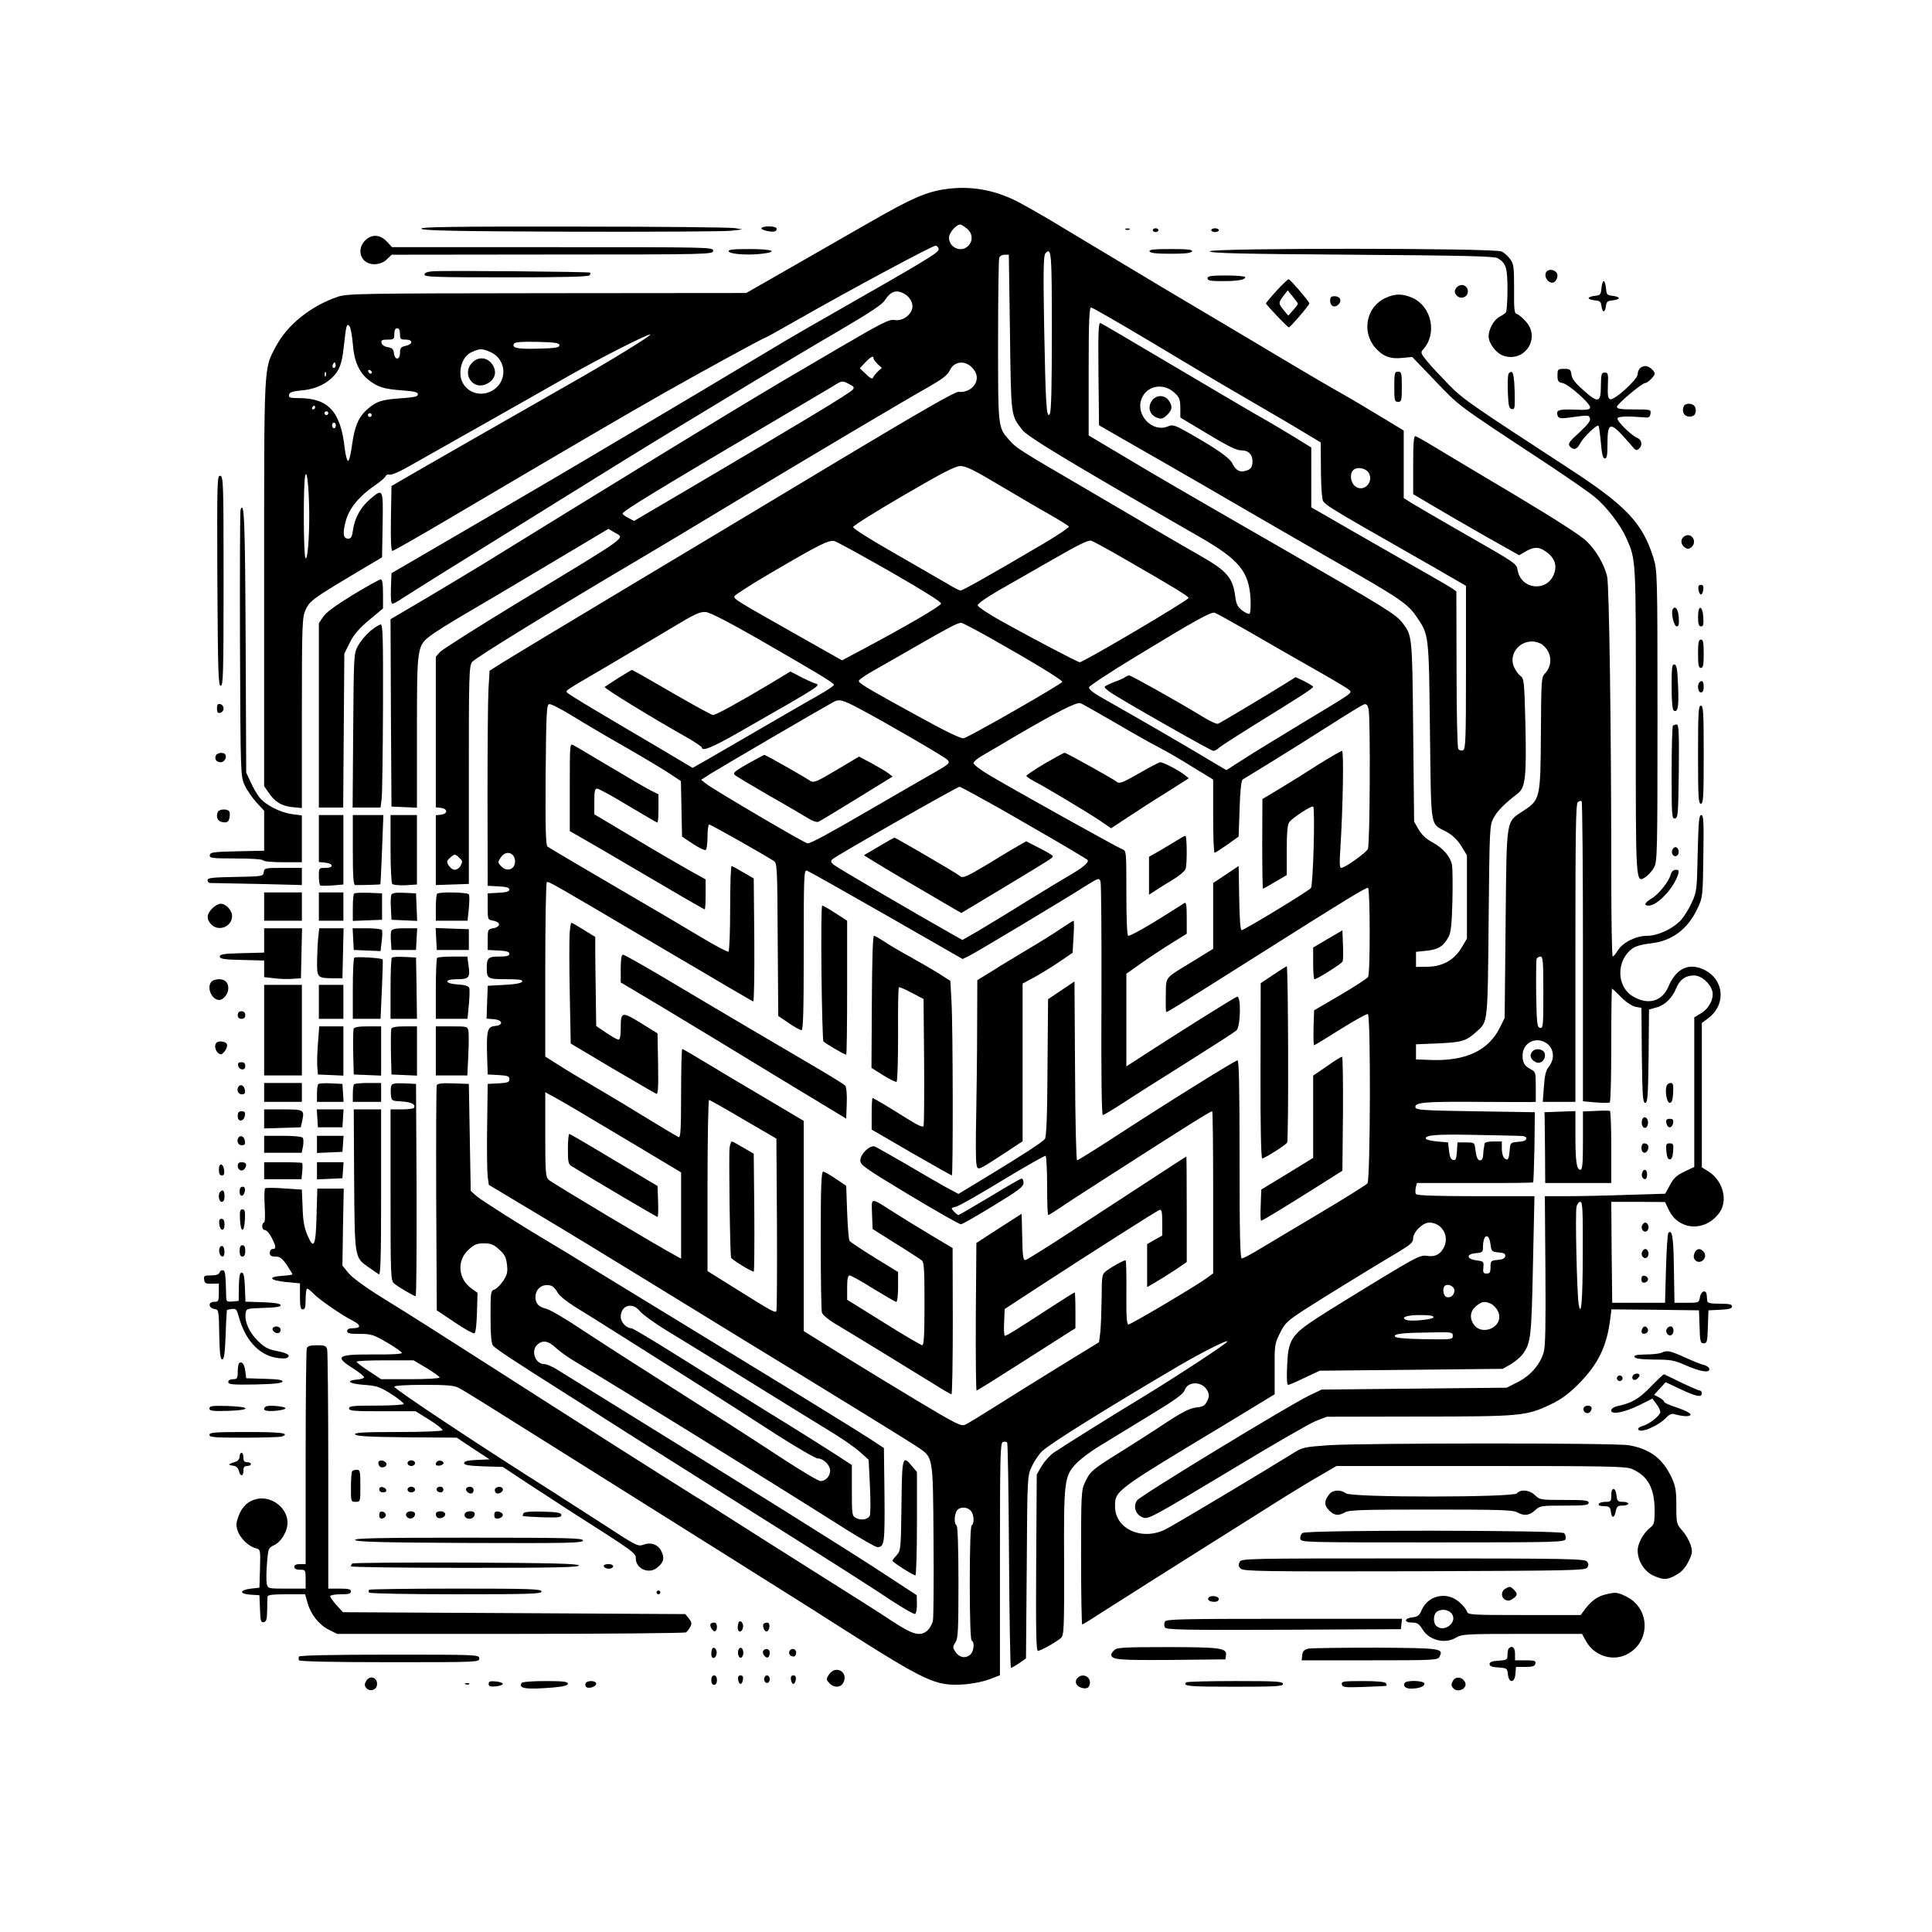<?xml version="1.0" standalone="no"?>
<!DOCTYPE svg PUBLIC "-//W3C//DTD SVG 20010904//EN"
 "http://www.w3.org/TR/2001/REC-SVG-20010904/DTD/svg10.dtd">
<svg version="1.0" xmlns="http://www.w3.org/2000/svg"
 width="1024pt" height="1024pt" viewBox="0 0 1024 1024"
 preserveAspectRatio="xMidYMid meet">
<g transform="translate(0,1024) scale(0.1,-0.1)"
fill="#000000" stroke="none">
<path d="M5022 9239 c-109 -14 -184 -46 -419 -181 -126 -72 -322 -185 -438
-251 l-210 -120 -1055 -1 c-995 -1 -1058 -2 -1110 -19 -141 -48 -266 -147
-327 -262 -66 -125 -63 -71 -63 -1257 l0 -1075 23 -33 c33 -50 70 -72 126 -78
l51 -5 0 504 c0 470 2 507 19 545 22 49 38 60 246 185 l160 95 3 172 c3 195 3
195 -67 136 -49 -42 -81 -99 -90 -163 -5 -37 -10 -46 -26 -46 -27 0 -30 32
-11 98 18 64 71 128 150 182 30 20 57 44 60 51 3 8 12 11 20 8 9 -3 55 16 103
44 48 27 225 127 393 222 168 95 370 210 450 255 164 94 430 229 437 222 5 -6
-224 -147 -437 -267 -239 -136 -826 -472 -885 -507 l-50 -29 -3 -172 c-2 -115
1 -172 8 -172 6 0 135 74 288 164 661 390 947 557 1162 679 209 118 518 287
526 287 3 0 73 39 157 87 309 176 732 403 747 401 8 -2 15 -11 15 -20 0 -17
-71 -60 -550 -333 -99 -56 -214 -123 -255 -147 -218 -131 -720 -430 -895 -533
-110 -65 -258 -153 -330 -195 -146 -86 -481 -282 -715 -418 l-155 -90 -3 -81
c-2 -54 1 -81 8 -81 6 0 30 13 53 29 23 15 128 81 232 146 105 65 339 210 520
323 413 257 501 311 700 432 88 53 270 163 405 245 135 81 343 206 464 276
158 93 224 136 237 159 28 44 59 56 98 35 38 -19 57 -60 42 -92 -16 -34 -56
-56 -91 -49 -26 5 -67 -16 -298 -151 -430 -251 -567 -334 -1467 -887 -159 -98
-346 -213 -415 -256 -69 -42 -207 -125 -308 -185 l-182 -107 2 -497 3 -496 68
-3 67 -3 0 400 c0 455 0 458 75 514 23 18 104 68 179 112 76 44 278 164 449
266 l312 186 30 -18 c57 -35 104 -1 -515 -376 -212 -129 -395 -245 -408 -259
l-22 -25 0 -399 0 -399 28 -3 c16 -2 27 -9 27 -18 0 -9 -11 -16 -27 -18 l-28
-3 0 -185 0 -185 88 3 87 3 0 575 c0 529 1 577 17 601 15 21 435 279 928 570
52 31 262 156 465 279 408 246 902 539 1037 615 64 37 91 58 102 82 28 58 100
54 135 -8 29 -52 -22 -113 -89 -106 -18 1 -198 -102 -615 -352 -324 -195 -851
-511 -1170 -702 -319 -191 -607 -365 -640 -386 l-60 -38 -6 -100 c-3 -55 -5
-311 -5 -570 l1 -470 58 -3 c41 -2 57 -7 57 -17 0 -10 -16 -15 -57 -17 l-58
-3 0 -70 c0 -70 0 -70 30 -75 17 -3 30 -11 30 -20 0 -9 -13 -17 -30 -20 -29
-5 -30 -7 -30 -60 l0 -55 58 -3 c42 -2 57 -7 57 -17 0 -11 -13 -15 -54 -15
-58 0 -66 -7 -66 -60 0 -57 5 -60 102 -60 67 0 89 -3 86 -12 -3 -9 -35 -15
-94 -18 l-89 -5 -3 -87 -3 -87 38 -3 c49 -4 53 -32 6 -36 -40 -4 -45 -25 -41
-162 l3 -95 58 -3 c48 -3 57 -6 57 -22 0 -16 -9 -19 -57 -22 l-58 -3 -3 -225
c-2 -124 0 -244 3 -268 l6 -42 257 -154 c141 -84 412 -249 602 -366 190 -117
417 -256 505 -310 405 -247 874 -535 912 -562 79 -54 78 -43 81 -488 2 -217 0
-410 -3 -428 -3 -17 -16 -41 -27 -52 -39 -36 -77 -26 -190 48 -56 38 -245 157
-418 266 -173 109 -362 229 -420 266 -58 37 -152 97 -210 132 -151 94 -627
396 -1090 693 -314 201 -398 254 -564 357 -92 57 -161 108 -180 132 l-31 38 3
204 4 204 -70 0 -70 0 -4 -140 c-4 -164 -14 -187 -48 -108 -17 40 -24 76 -26
148 l-4 95 -92 6 c-51 4 -97 4 -102 1 -5 -3 -6 -45 -3 -93 3 -53 2 -89 -4 -89
-5 0 -9 -9 -9 -20 0 -11 7 -20 15 -20 8 0 24 -18 35 -40 24 -47 25 -60 5 -60
-8 0 -15 -9 -15 -20 0 -15 7 -20 30 -20 23 0 35 -9 60 -44 16 -25 30 -47 30
-50 0 -3 -23 -6 -52 -8 -81 -5 -71 -24 17 -33 l75 -7 0 -69 c0 -55 3 -69 15
-69 12 0 15 13 15 55 0 30 4 55 8 55 5 0 19 -11 32 -25 29 -31 150 -115 208
-144 47 -24 47 -41 1 -41 -19 0 -29 -5 -29 -15 0 -12 14 -15 67 -15 61 0 73
-4 145 -46 43 -25 78 -50 78 -55 0 -6 -61 -9 -151 -8 -194 1 -209 -10 -103
-77 30 -19 54 -39 54 -44 0 -5 -17 -10 -37 -12 -65 -5 -42 -23 37 -28 67 -5
82 -10 143 -48 37 -24 67 -48 67 -53 0 -5 -65 -9 -145 -9 -122 0 -145 -2 -145
-15 0 -13 26 -15 177 -15 l176 0 74 -46 c40 -25 71 -50 68 -55 -4 -5 -107 -9
-236 -9 -180 0 -230 -3 -227 -12 4 -10 69 -14 272 -16 l267 -2 87 -58 87 -57
-67 -3 c-49 -2 -68 -7 -68 -17 0 -10 24 -14 103 -17 l102 -3 130 -86 c72 -47
165 -107 207 -135 364 -232 368 -235 368 -264 0 -54 68 -85 112 -50 36 28 42
53 23 89 -18 36 -56 49 -97 33 -26 -10 -41 -2 -215 112 -104 67 -222 143 -263
169 -391 247 -840 545 -840 557 0 6 63 10 155 10 122 0 163 -3 186 -16 28 -14
129 -77 514 -319 77 -48 289 -181 470 -295 182 -114 393 -247 470 -295 77 -49
199 -125 270 -170 72 -45 207 -130 300 -190 456 -290 502 -311 648 -303 50 3
104 14 140 27 l57 22 0 615 c0 545 2 615 15 621 9 3 19 2 23 -2 4 -3 8 -274
10 -601 2 -327 7 -594 10 -594 4 0 24 11 44 25 l36 25 4 482 c3 480 3 483 26
534 13 28 38 65 55 82 43 41 340 226 727 454 122 71 264 143 255 127 -10 -15
-282 -193 -465 -304 -147 -89 -384 -237 -453 -283 -21 -14 -50 -46 -65 -71
l-27 -46 -3 -467 c-2 -359 0 -468 9 -468 14 0 96 46 122 68 16 15 18 43 17
404 -2 437 1 455 68 525 21 21 71 59 112 84 41 25 159 97 262 160 144 87 190
120 197 141 18 51 98 47 122 -6 9 -18 8 -31 -3 -52 -11 -24 -21 -30 -58 -34
-34 -4 -74 -24 -165 -84 -66 -44 -174 -113 -240 -154 -143 -89 -158 -101 -184
-158 -20 -42 -21 -62 -21 -399 0 -195 3 -355 6 -355 3 0 38 21 77 47 65 42
448 284 637 403 41 26 163 102 270 170 107 68 233 145 280 171 l84 49 763 0
c667 0 768 -2 801 -15 85 -36 121 -101 122 -217 0 -69 -2 -78 -24 -95 -36 -29
-66 -84 -66 -121 0 -54 35 -111 83 -133 54 -24 73 -24 122 4 28 15 47 37 64
70 21 43 23 53 12 88 -7 22 -26 56 -44 76 -31 35 -32 39 -32 132 0 82 -4 104
-26 152 -47 99 -116 151 -227 169 -74 13 -1414 12 -1591 0 -126 -9 -138 -11
-185 -41 -146 -91 -634 -383 -677 -404 -125 -64 -269 1 -269 120 0 85 -5 81
596 443 l250 152 0 132 c-1 127 0 136 28 192 26 53 38 64 125 121 99 64 354
221 499 307 68 41 82 53 82 74 0 34 51 84 85 84 64 0 106 -65 81 -125 -18 -42
-49 -59 -94 -51 -32 5 -56 -7 -254 -127 -120 -73 -266 -163 -326 -202 -138
-90 -155 -117 -160 -257 -3 -62 -1 -98 6 -98 5 0 45 17 88 38 l79 37 485 5
485 5 42 24 c22 13 51 37 63 53 44 60 47 87 55 471 l8 367 -311 0 c-208 0
-313 4 -317 11 -4 5 -4 21 -1 35 l6 24 306 0 c169 -1 308 1 310 3 2 2 5 87 7
188 l2 184 -315 5 c-280 4 -315 7 -318 21 -5 26 48 31 327 29 141 -1 268 -1
284 -1 l27 1 0 80 c0 77 -1 80 -29 94 -31 17 -41 34 -41 72 0 59 56 96 110 74
54 -22 67 -86 29 -134 -16 -20 -22 -46 -26 -106 l-6 -80 87 0 86 0 0 789 c0
647 2 791 13 800 8 6 17 8 20 4 4 -3 7 -363 7 -798 l0 -792 67 -6 c38 -3 71
-3 75 0 5 2 8 139 8 304 0 164 2 299 4 299 2 0 24 -20 48 -45 26 -26 59 -48
76 -51 l32 -6 2 -252 c3 -215 5 -251 18 -251 13 0 15 35 18 247 l2 247 38 11
c45 11 85 50 106 102 19 46 50 68 94 68 39 0 87 -41 98 -85 9 -38 -18 -91 -61
-116 l-35 -21 0 -396 0 -397 -53 -25 c-41 -20 -57 -35 -76 -71 l-25 -46 -200
-6 c-111 -4 -254 -7 -320 -7 l-118 0 3 -392 c2 -290 0 -404 -9 -435 -19 -65
-70 -124 -137 -158 l-59 -30 -490 -5 -491 -5 -65 -31 c-108 -52 -894 -530
-913 -556 -22 -30 -10 -73 26 -89 32 -14 34 -13 487 259 206 125 401 237 433
250 l59 23 486 1 c544 0 572 3 700 64 57 27 96 56 148 108 105 106 151 200
169 349 l6 47 232 -2 232 -3 3 -87 c2 -79 5 -88 22 -88 17 0 20 9 22 87 l3 88
63 3 c46 2 62 7 62 17 0 12 -15 15 -65 15 -45 0 -65 4 -66 13 -1 6 -2 21 -3
32 -2 32 -30 24 -36 -10 -5 -30 -6 -30 -70 -30 l-65 0 -3 180 c-2 165 -9 211
-29 191 -5 -4 -10 -89 -13 -189 l-5 -182 -140 0 -140 0 -3 268 -2 267 142 0
143 -1 20 -42 c52 -109 192 -118 267 -16 48 64 21 169 -54 218 l-38 24 0 382
0 383 35 26 c104 80 78 225 -47 266 -71 22 -129 -13 -166 -101 -34 -78 -109
-98 -189 -49 -86 52 -87 189 -2 252 17 13 53 23 98 28 113 12 196 75 248 185
28 59 28 63 31 278 3 184 1 217 -11 217 -12 0 -15 -35 -19 -202 -4 -196 -5
-205 -32 -263 -15 -33 -41 -75 -59 -94 -43 -45 -121 -81 -177 -81 -59 0 -129
-35 -155 -77 -11 -18 -23 -32 -27 -33 -5 0 -8 201 -8 448 0 749 -11 1524 -22
1567 -16 65 -57 135 -106 184 -31 31 -157 112 -377 244 -181 108 -373 222
-425 254 -52 32 -101 59 -107 61 -10 3 -13 -33 -13 -152 l0 -155 108 -64 c59
-35 185 -108 280 -162 l174 -98 39 23 c46 25 73 22 117 -15 35 -30 45 -69 27
-111 -39 -93 -172 -78 -191 22 -7 39 -1 34 -319 216 -110 63 -219 127 -242
141 l-43 27 0 179 0 179 -122 74 c-68 41 -145 87 -173 103 -85 47 -280 162
-495 291 -113 67 -333 198 -490 291 -157 94 -384 230 -505 303 -121 74 -251
148 -290 165 -111 51 -226 69 -343 54z m102 -210 c32 -25 35 -68 5 -95 -38
-34 -99 -5 -99 47 0 25 38 69 60 69 4 0 19 -9 34 -21z m451 -545 c0 -298 -3
-425 -11 -438 -18 -29 -22 50 -30 472 -5 284 -3 366 6 378 33 38 35 10 35
-412z m-222 -8 c6 -448 4 -434 64 -513 27 -37 243 -167 943 -570 207 -119 259
-182 268 -324 2 -42 0 -79 -5 -82 -5 -3 -23 5 -40 18 -24 19 -31 34 -36 74
-12 97 -44 135 -181 213 -50 28 -149 86 -221 128 -71 42 -251 148 -400 235
-349 204 -359 210 -396 253 -60 67 -59 63 -59 526 0 233 3 431 6 440 3 9 16
16 29 16 l22 0 6 -414z m762 -57 c176 -106 385 -230 465 -276 80 -47 188 -110
240 -140 52 -31 114 -68 137 -82 l43 -26 1 -125 c0 -69 3 -142 7 -163 8 -43
-40 -13 575 -364 l187 -108 0 -433 c0 -387 -2 -433 -16 -439 -9 -3 -20 0 -25
8 -5 8 -9 199 -9 424 l-1 410 -22 16 c-12 9 -155 91 -317 183 -162 93 -325
186 -362 208 l-68 39 0 159 0 158 -97 60 c-54 33 -147 88 -208 122 -60 35
-264 155 -453 267 -188 112 -349 206 -358 210 -12 5 -14 -30 -12 -268 l3 -273
130 -75 c225 -128 647 -372 730 -421 44 -26 220 -127 390 -225 347 -198 386
-225 433 -294 66 -97 65 -89 71 -608 7 -531 -1 -484 88 -532 32 -18 57 -42 78
-75 l30 -49 0 -221 0 -221 -28 -47 c-39 -66 -100 -101 -181 -102 l-61 -1 0 40
0 40 58 6 c62 7 88 24 115 74 12 23 17 68 20 188 2 87 1 173 -2 192 -9 45 -46
89 -105 121 -32 17 -56 40 -72 67 l-24 42 -5 480 c-5 512 -5 505 -57 574 -35
45 -88 78 -618 383 -570 328 -668 385 -877 510 l-168 100 0 339 c0 269 3 339
13 339 7 0 156 -86 332 -191z m-4245 -2 c7 -95 35 -155 89 -195 47 -35 79 -44
171 -51 66 -5 85 -9 85 -21 0 -12 -19 -16 -90 -21 -103 -7 -129 -16 -178 -58
-47 -42 -67 -89 -81 -188 -6 -46 -15 -85 -21 -86 -5 -1 -14 30 -18 68 -22 195
-87 265 -245 265 -46 0 -53 3 -50 18 3 13 17 18 69 23 80 7 148 43 185 98 19
29 28 61 36 132 13 118 15 126 30 111 6 -6 14 -49 18 -95z m250 53 c0 -27 3
-30 30 -30 19 0 30 -5 30 -14 0 -7 -13 -16 -30 -19 -25 -6 -30 -11 -30 -37 0
-39 -27 -41 -32 -3 -2 22 -9 29 -33 33 -18 3 -31 12 -33 23 -3 14 4 17 32 17
33 0 36 2 36 30 0 20 5 30 15 30 10 0 15 -10 15 -30z m845 -60 c0 -12 -21 -16
-114 -18 -111 -3 -141 4 -126 27 4 8 45 11 123 9 96 -2 117 -6 117 -18z m-370
-34 c96 -40 98 -169 3 -212 -75 -34 -158 17 -158 98 0 53 24 97 63 113 41 18
50 18 92 1z m2035 -36 c0 -5 10 -18 22 -30 l22 -20 -21 -19 c-12 -11 -23 -26
-26 -33 -3 -9 -15 -3 -37 19 l-33 31 29 31 c30 31 44 38 44 21z m-2854 -47
c-10 -10 -19 5 -10 18 6 11 8 11 12 0 2 -7 1 -15 -2 -18z m195 -26 c-1 -12
-15 -9 -19 4 -3 6 1 10 8 8 6 -3 11 -8 11 -12z m-244 -19 c-3 -8 -6 -5 -6 6
-1 11 2 17 5 13 3 -3 4 -12 1 -19z m2774 -44 c25 -12 28 -18 19 -29 -17 -20
-269 -172 -892 -539 l-267 -157 -31 16 c-16 8 -30 19 -30 23 0 13 179 122 870
530 107 63 215 127 240 142 54 34 53 34 91 14z m1721 -43 c29 -26 33 -36 34
-82 l0 -52 145 -87 c106 -64 153 -87 178 -87 41 0 63 -25 59 -68 -2 -22 -10
-32 -31 -39 -34 -12 -56 -1 -75 37 -14 30 -80 76 -220 156 -86 49 -95 52 -122
41 -82 -34 -172 60 -140 145 26 70 113 88 172 36z m-4552 -81 c0 -5 -5 -10
-11 -10 -5 0 -7 5 -4 10 3 6 8 10 11 10 2 0 4 -4 4 -10z m70 -30 c0 -5 -4 -10
-10 -10 -5 0 -10 5 -10 10 0 6 5 10 10 10 6 0 10 -4 10 -10z m230 -10 c0 -5
-4 -10 -10 -10 -5 0 -10 5 -10 10 0 6 5 10 10 10 6 0 10 -4 10 -10z m-190 -55
c0 -8 -4 -15 -10 -15 -5 0 -10 7 -10 15 0 8 5 15 10 15 6 0 10 -7 10 -15z
m3511 -313 c90 -53 210 -124 267 -156 56 -32 105 -62 107 -67 3 -4 -59 -46
-137 -92 -275 -162 -426 -247 -437 -247 -6 0 -39 17 -73 38 -35 20 -161 93
-281 162 -131 75 -217 129 -215 137 2 8 122 83 268 168 208 121 273 155 301
155 28 0 73 -22 200 -98z m1965 59 c26 -52 -34 -104 -76 -66 -22 20 -27 64 -8
83 21 21 71 10 84 -17z m-5617 -207 c1 -131 -9 -259 -20 -242 -11 16 -12 403
-1 438 9 34 19 -59 21 -196z m3080 -314 c174 -100 270 -160 269 -169 -3 -14
-187 -121 -414 -242 l-111 -59 -209 118 c-352 199 -364 206 -362 221 2 7 84
60 183 118 269 158 319 183 348 175 14 -4 147 -77 296 -162z m1251 62 c249
-143 330 -193 330 -201 0 -12 -558 -341 -577 -341 -11 0 -261 132 -423 222
-63 36 -116 71 -118 79 -1 9 39 37 105 76 60 34 191 109 292 167 135 78 190
105 205 100 12 -4 95 -49 186 -102z m-1954 -417 c322 -185 404 -235 404 -245
0 -5 -39 -31 -87 -58 -86 -49 -121 -69 -393 -227 -74 -43 -165 -96 -202 -117
l-67 -38 -183 109 c-101 59 -249 147 -330 195 -81 48 -150 91 -153 96 -7 11
-14 6 215 140 96 57 245 145 330 196 132 80 160 93 191 90 22 -2 121 -53 275
-141z m2599 40 c88 -51 241 -139 340 -195 99 -56 187 -108 195 -116 18 -18 30
-9 -244 -174 -122 -74 -263 -160 -314 -193 l-92 -59 -143 85 c-128 76 -288
169 -510 295 -51 28 -77 49 -75 59 2 8 111 80 243 160 329 200 405 242 424
235 9 -3 88 -47 176 -97z m-1376 -31 c234 -132 391 -227 391 -238 0 -10 -480
-285 -522 -299 -11 -4 -91 34 -220 105 -287 157 -340 188 -336 200 2 6 33 28
68 48 36 20 145 83 243 139 169 97 211 119 231 120 5 1 70 -33 145 -75z m2937
-42 c49 -39 55 -106 13 -151 -20 -21 -20 -34 -22 -319 -2 -343 -4 -351 -92
-409 -95 -63 -89 -28 -95 -598 l-5 -500 -24 -49 c-61 -124 -181 -181 -368
-174 l-78 3 0 40 0 40 121 5 c125 6 145 12 202 64 58 52 57 38 62 586 5 495 5
506 27 546 20 37 57 74 128 129 40 31 46 88 40 365 -6 231 -7 245 -27 258 -11
8 -26 30 -34 48 -27 64 24 134 96 134 19 0 45 -8 56 -18z m-3623 -337 c124
-65 450 -254 467 -271 18 -17 12 -23 -65 -67 -33 -18 -172 -99 -310 -179 -260
-151 -347 -198 -365 -198 -14 0 -498 285 -536 315 l-28 22 55 35 c43 27 559
329 644 376 32 18 49 14 138 -33z m1360 -77 c92 -54 193 -111 225 -127 31 -16
95 -52 142 -81 47 -29 100 -62 118 -72 l32 -20 0 -194 c0 -107 3 -194 8 -194
4 1 34 20 67 43 l60 43 5 147 c3 94 9 150 16 155 7 4 78 48 158 97 81 50 220
137 309 194 89 57 169 106 178 108 12 3 18 -4 23 -27 10 -55 7 -719 -4 -740
-12 -22 -122 -100 -141 -100 -9 0 -10 25 -5 100 14 222 19 520 9 520 -6 0 -62
-33 -125 -72 -62 -40 -155 -98 -205 -128 l-92 -55 -1 -237 c0 -131 2 -238 4
-238 3 0 32 16 65 36 l61 36 0 132 c0 91 4 137 13 148 18 24 118 89 127 83 11
-7 0 -418 -12 -432 -13 -16 -353 -223 -367 -223 -7 0 -11 59 -13 170 l-3 170
-67 -45 -68 -45 0 -175 0 -174 -107 -66 c-154 -94 -142 -78 -144 -178 -1 -48
0 -89 2 -91 4 -3 79 44 500 310 449 284 562 353 570 348 11 -7 12 -454 0 -472
-5 -8 -71 -51 -147 -96 l-139 -81 -3 -93 c-1 -50 0 -92 3 -92 3 0 66 38 140
85 75 47 140 83 145 80 16 -10 13 -877 -2 -897 -7 -8 -121 -80 -253 -158 -132
-79 -276 -165 -320 -191 -44 -27 -86 -49 -93 -49 -9 0 -12 118 -12 525 0 377
-3 525 -11 525 -12 0 -393 -237 -668 -417 -96 -62 -178 -113 -182 -113 -5 0
-10 213 -11 474 l-3 474 -70 -47 -70 -47 -3 -364 c-1 -258 -6 -367 -14 -377
-15 -18 -115 -83 -306 -199 l-152 -92 -78 42 c-42 24 -138 79 -212 123 -75 43
-143 82 -153 86 -25 10 -77 -39 -77 -73 0 -25 20 -39 260 -184 144 -86 266
-156 273 -155 7 0 84 44 172 98 136 83 160 101 160 122 0 13 -5 23 -11 22 -7
-1 -83 -45 -170 -98 -87 -52 -161 -95 -164 -95 -4 0 -15 9 -24 19 -17 18 -16
19 11 25 16 4 127 67 248 141 121 73 223 131 227 129 4 -3 8 -75 8 -160 0 -85
2 -154 6 -154 3 0 31 17 62 38 31 22 145 95 252 164 425 273 545 348 555 348
3 0 5 -193 5 -429 l0 -430 -32 -24 c-53 -39 -403 -247 -417 -247 -9 0 -12 41
-11 170 1 93 -1 170 -4 170 -10 1 -69 -32 -98 -53 -28 -21 -28 -21 -29 -146
-1 -69 -4 -151 -7 -181 l-7 -54 -210 -129 c-115 -71 -270 -167 -342 -213 -73
-46 -143 -89 -157 -95 -22 -10 -46 2 -253 126 -125 75 -312 189 -415 253
l-188 117 0 557 0 557 -197 117 c-109 64 -253 150 -319 190 -67 41 -124 74
-128 74 -3 0 -6 -106 -6 -236 0 -191 -3 -235 -13 -231 -7 3 -78 45 -158 94
-79 49 -205 125 -279 168 -74 43 -165 98 -202 122 l-68 43 0 459 c0 253 4 462
8 465 10 6 16 2 626 -358 253 -149 464 -273 468 -274 5 -2 7 144 6 324 l-3
328 -55 32 c-30 18 -58 33 -62 34 -5 0 -8 -101 -8 -224 0 -124 -4 -227 -9
-230 -4 -3 -71 32 -147 78 -76 46 -287 170 -469 276 -181 106 -336 197 -343
203 -9 7 -12 91 -10 381 3 331 5 371 19 374 9 2 63 -26 120 -61 57 -35 185
-111 284 -167 99 -57 206 -121 237 -142 l57 -38 3 -147 3 -147 58 -39 c32 -21
62 -35 67 -32 6 3 10 35 10 71 0 35 4 64 9 64 8 0 270 -148 342 -193 18 -11
19 -32 21 -417 l3 -405 55 -37 c30 -21 61 -38 68 -38 9 0 12 92 12 426 0 402
1 426 18 419 9 -3 199 -110 421 -237 l403 -231 33 16 c34 16 511 302 625 375
63 39 65 40 73 20 4 -12 6 -295 5 -629 -2 -380 1 -609 7 -609 5 0 50 27 100
59 49 33 203 130 340 216 138 87 258 164 268 173 23 20 26 188 3 179 -8 -3
-101 -60 -208 -127 -169 -107 -222 -141 -350 -224 l-28 -18 0 245 0 246 75 53
c41 29 113 77 160 106 l85 53 0 85 c0 66 -3 83 -12 78 -7 -5 -49 -31 -93 -59
-99 -63 -191 -115 -205 -115 -6 0 -10 80 -10 225 0 225 0 226 -22 234 -26 10
-567 311 -700 390 -49 29 -88 58 -88 66 0 8 21 26 48 41 26 15 110 64 187 110
213 124 312 174 332 167 10 -4 93 -51 186 -105z m-588 -468 c202 -116 352
-203 423 -247 23 -14 23 -15 6 -34 -10 -11 -43 -34 -73 -51 -31 -18 -137 -82
-236 -143 -99 -62 -217 -133 -262 -160 l-82 -47 -43 24 c-206 116 -627 363
-641 376 -14 13 -15 18 -5 28 19 18 661 384 674 384 5 0 113 -59 239 -130z
m-2607 -232 c7 -7 12 -21 12 -33 0 -44 -44 -59 -75 -25 -17 18 -17 21 -1 45
18 27 45 32 64 13z m-284 -14 c19 -18 19 -20 6 -45 -6 -10 -19 -19 -30 -19
-16 0 -40 26 -40 44 0 8 31 36 40 36 5 0 16 -7 24 -16z m5746 -715 c0 -176 -1
-190 -17 -187 -16 3 -18 21 -21 178 -1 96 0 180 2 187 3 7 12 13 21 13 13 0
15 -26 15 -191z m-5126 -621 c56 -33 203 -121 329 -196 l227 -136 0 -228 0
-229 -22 12 c-88 46 -659 387 -680 406 -16 14 -18 39 -18 240 l0 224 31 -17
c18 -9 77 -43 133 -76z m886 -51 l175 -102 3 -450 c1 -248 0 -456 -3 -463 -5
-13 -18 -6 -237 131 l-128 80 0 453 c0 250 4 454 8 454 4 0 86 -46 182 -103z
m4103 -87 c34 0 47 -4 47 -14 0 -10 -14 -16 -42 -18 -41 -3 -43 -5 -46 -38 -4
-55 -10 -64 -27 -50 -9 7 -15 29 -15 51 l0 39 -45 0 c-29 0 -46 -5 -47 -12 0
-7 -2 -17 -3 -23 -2 -5 -3 -22 -4 -37 -1 -18 -7 -28 -16 -28 -14 0 -21 18 -27
70 -3 23 -7 25 -48 25 l-45 0 -3 -48 c-3 -39 -6 -48 -20 -45 -12 2 -18 16 -22
48 l-5 45 -58 5 c-31 3 -58 9 -60 15 -4 19 58 24 248 20 105 -2 211 -4 238 -5z
m346 -617 c0 -256 -9 -356 -22 -273 -9 56 -19 485 -11 514 3 14 12 26 20 26
12 0 14 -45 13 -267z m-489 41 c5 -37 7 -39 43 -42 30 -3 37 -7 35 -20 -2 -12
-15 -18 -41 -20 -35 -3 -37 -5 -37 -38 0 -28 -4 -34 -21 -34 -17 0 -20 5 -17
33 3 31 1 32 -37 37 -54 7 -55 34 -2 38 33 3 37 6 37 32 0 68 32 80 40 14z
m-192 -240 c4 -25 -20 -47 -42 -38 -16 6 -22 45 -9 58 14 14 48 1 51 -20z
m196 -75 c13 -7 30 -25 37 -42 34 -82 -95 -137 -136 -57 -18 35 -8 70 27 94
27 19 39 20 72 5z m-306 -71 c-4 -12 -119 -23 -144 -14 -34 13 2 26 72 26 53
0 74 -4 72 -12z m102 -98 c0 -20 -5 -20 -152 -18 -106 2 -153 7 -155 15 -5 14
40 19 200 21 101 2 107 1 107 -18z m-5439 -171 c38 -23 69 -45 69 -50 0 -5
-70 -9 -155 -9 l-155 0 -65 43 c-35 23 -65 45 -65 50 0 4 68 7 151 7 l151 0
69 -41z m2883 -755 c18 -17 22 -69 6 -79 -6 -4 -10 -117 -10 -305 0 -188 4
-301 10 -305 18 -11 11 -63 -11 -78 -26 -19 -56 -11 -76 19 -14 22 -14 26 1
49 14 21 16 65 16 319 0 186 -4 297 -10 301 -13 8 -13 51 0 76 13 23 53 25 74
3z"/>
<path d="M2502 8317 c-57 -60 7 -149 79 -111 40 20 53 57 34 93 -24 47 -78 56
-113 18z"/>
<path d="M6104 8114 c-23 -34 -9 -75 29 -88 22 -8 31 -6 52 14 29 27 31 47 9
78 -22 31 -69 30 -90 -4z"/>
<path d="M3278 6647 c-36 -23 -69 -45 -73 -48 -6 -6 245 -160 438 -269 42 -24
77 -48 77 -52 0 -22 55 0 188 76 474 271 444 252 406 266 -16 6 -51 22 -77 36
l-48 25 -107 -65 c-161 -96 -288 -166 -303 -166 -7 0 -105 54 -219 120 -114
66 -208 120 -211 119 -2 0 -34 -19 -71 -42z"/>
<path d="M5965 6652 c-6 -5 -31 -17 -57 -26 -26 -10 -50 -21 -53 -26 -3 -4 16
-21 43 -38 112 -70 522 -302 533 -302 7 0 22 8 33 19 12 10 98 65 191 123 227
140 305 190 305 198 0 3 -21 16 -46 29 l-47 22 -51 -32 c-83 -52 -347 -210
-360 -215 -7 -3 -44 14 -81 37 -135 82 -379 219 -390 219 -6 0 -15 -4 -20 -8z"/>
<path d="M3963 6192 c-65 -37 -80 -49 -70 -58 6 -7 89 -56 182 -110 94 -53
187 -108 208 -121 22 -14 46 -22 54 -19 8 3 100 59 204 123 l190 117 -23 18
c-13 10 -53 33 -89 53 l-66 35 -119 -71 c-106 -63 -121 -69 -139 -58 -46 30
-239 139 -244 138 -4 -1 -43 -22 -88 -47z"/>
<path d="M3020 6068 l0 -233 158 -91 c86 -50 246 -144 355 -208 108 -64 200
-116 202 -116 3 0 5 36 5 79 l0 80 -92 51 c-51 29 -184 106 -295 173 l-203
121 0 68 c0 54 3 68 15 68 8 0 82 -40 164 -90 83 -49 152 -90 155 -90 4 0 6
34 6 75 l0 75 -42 21 c-24 12 -120 68 -215 125 -95 56 -181 108 -193 114 -20
11 -20 9 -20 -222z"/>
<path d="M5537 6193 c-53 -32 -97 -61 -97 -65 0 -4 17 -16 38 -27 57 -29 289
-168 354 -212 l57 -39 88 58 c48 32 141 92 206 132 l118 75 -23 18 c-27 23
-113 67 -128 67 -6 0 -54 -25 -106 -55 -98 -56 -113 -62 -129 -46 -14 12 -263
151 -272 151 -5 0 -52 -26 -106 -57z"/>
<path d="M6230 5781 c-25 -15 -66 -40 -92 -55 l-48 -27 0 -100 0 -101 33 21
c17 12 60 38 94 59 34 20 64 46 67 57 9 30 7 175 -1 175 -5 0 -28 -13 -53 -29z"/>
<path d="M4354 5085 c2 -195 7 -359 10 -364 6 -9 111 -71 121 -71 3 0 5 160 5
355 l0 355 -62 40 c-33 22 -65 40 -70 40 -5 0 -6 -157 -4 -355z"/>
<path d="M5620 5316 c-36 -25 -114 -73 -175 -109 -60 -36 -145 -87 -187 -114
l-78 -48 -1 -255 c0 -140 -3 -352 -5 -470 -3 -118 -2 -230 1 -248 7 -38 2 -40
148 55 l97 64 0 418 0 418 58 31 c31 17 91 53 132 81 l75 51 5 85 c3 47 3 85
0 85 -3 0 -34 -20 -70 -44z"/>
<path d="M3019 5288 c-2 -35 -2 -179 1 -321 l5 -258 220 -131 c121 -71 226
-132 233 -135 10 -4 12 29 10 157 l-3 163 -89 55 c-101 62 -106 61 -106 -30 0
-40 -4 -58 -12 -58 -7 0 -36 16 -65 36 l-53 36 -2 152 c-1 83 -3 189 -3 236
l0 84 -60 37 c-33 21 -63 38 -66 38 -4 1 -8 -27 -10 -61z"/>
<path d="M7038 5264 l-78 -46 0 -84 c0 -46 3 -84 7 -84 14 0 144 82 149 94 3
7 4 47 2 89 l-3 76 -77 -45z"/>
<path d="M4621 4930 l-2 -350 62 -39 c35 -22 67 -37 71 -35 5 3 8 116 8 251
-1 135 1 247 4 250 2 3 33 -10 68 -29 l63 -33 3 -330 c1 -181 0 -336 -3 -343
-3 -9 -30 3 -87 39 -110 69 -178 109 -183 109 -3 0 -5 -38 -5 -84 l0 -83 210
-122 c115 -66 212 -121 215 -121 7 0 6 796 -2 924 l-6 107 -56 36 c-30 19
-100 60 -156 91 -55 30 -119 68 -142 84 -23 15 -46 28 -51 28 -6 0 -10 -136
-11 -350z"/>
<path d="M3290 5107 l0 -74 228 -136 c125 -75 394 -238 597 -362 l370 -224 3
80 c2 50 -2 86 -8 95 -7 7 -76 50 -153 95 -142 83 -467 274 -823 486 -105 62
-196 113 -202 113 -8 0 -12 -24 -12 -73z"/>
<path d="M6748 5073 l-66 -44 -1 -465 c-1 -296 3 -464 9 -464 12 0 123 70 132
84 9 12 6 937 -2 935 -3 -1 -35 -21 -72 -46z"/>
<path d="M7033 4589 l-73 -50 0 -218 0 -218 -137 -84 -138 -84 -3 -83 c-2 -45
-1 -82 2 -82 7 0 104 59 276 167 l155 98 3 303 c1 166 -1 302 -5 301 -5 0 -41
-22 -80 -50z"/>
<path d="M6082 3977 c-111 -72 -299 -195 -417 -272 -118 -77 -221 -141 -229
-143 -13 -3 -16 16 -18 121 l-3 124 -120 -77 -120 -78 -3 -391 c-1 -215 1
-391 4 -391 4 0 106 64 228 142 122 77 238 152 259 165 l37 23 0 95 c0 52 -2
95 -4 95 -3 0 -69 -42 -148 -93 -167 -109 -213 -137 -222 -137 -4 0 -6 32 -4
71 l3 71 190 124 c267 174 613 394 630 401 12 4 15 -8 15 -65 l0 -71 -40 -22
-40 -23 0 -114 0 -114 48 28 c26 15 73 45 105 66 l57 39 0 279 c0 154 -1 280
-2 280 -2 0 -94 -60 -206 -133z"/>
<path d="M4350 3668 c0 -200 3 -372 6 -384 3 -11 31 -36 62 -55 96 -57 442
-269 532 -325 47 -30 89 -54 93 -54 4 0 7 174 7 388 l-1 387 -117 70 c-64 38
-155 94 -200 123 -121 77 -113 78 -110 -14 l3 -78 122 -77 c68 -42 129 -82
138 -89 13 -10 15 -48 15 -231 0 -162 -3 -219 -12 -219 -6 0 -99 54 -205 121
l-193 120 0 65 c0 45 4 64 13 64 7 0 63 -31 125 -70 62 -38 117 -70 122 -70 6
0 10 33 10 79 l0 79 -125 77 c-68 42 -128 82 -132 88 -5 7 -10 75 -13 152 l-5
140 -55 37 c-30 21 -61 38 -67 38 -10 0 -13 -79 -13 -362z"/>
<path d="M4657 5753 l-78 -46 48 -30 c42 -27 318 -189 428 -253 l40 -23 220
132 c265 160 265 160 265 169 0 4 -32 24 -71 43 l-70 36 -42 -24 c-23 -13 -95
-56 -160 -96 -120 -72 -135 -78 -152 -62 -13 12 -337 201 -344 201 -3 0 -41
-21 -84 -47z"/>
<path d="M3010 4150 c0 -72 2 -81 23 -93 121 -75 447 -267 452 -267 3 0 5 37
3 82 l-3 82 -230 137 c-126 76 -233 138 -237 139 -5 0 -8 -36 -8 -80z"/>
<path d="M3867 4158 c-5 -35 2 -565 8 -584 3 -10 107 -74 120 -74 3 0 4 141 3
312 l-3 313 -55 32 c-30 18 -57 33 -61 33 -4 0 -9 -15 -12 -32z"/>
<path d="M2233 9028 c3 -10 172 -14 793 -16 434 -1 816 1 849 5 l60 7 -40 7
c-22 4 -406 8 -853 8 -647 1 -813 -2 -809 -11z"/>
<path d="M4036 9031 c-7 -10 60 -25 74 -16 6 4 8 11 5 16 -8 12 -72 12 -79 0z"/>
<path d="M5968 9023 c7 -3 16 -2 19 1 4 3 -2 6 -13 5 -11 0 -14 -3 -6 -6z"/>
<path d="M6110 9020 c0 -5 7 -10 15 -10 8 0 15 5 15 10 0 6 -7 10 -15 10 -8 0
-15 -4 -15 -10z"/>
<path d="M6420 9020 c0 -5 9 -10 20 -10 11 0 20 5 20 10 0 6 -9 10 -20 10 -11
0 -20 -4 -20 -10z"/>
<path d="M1935 8965 c-31 -30 -33 -77 -5 -105 29 -29 87 -27 120 5 l26 25 852
1 c834 0 852 1 852 20 0 19 -17 19 -851 19 l-851 0 -28 30 c-36 38 -81 40
-115 5z"/>
<path d="M3862 8908 c5 -15 100 -22 176 -13 91 11 57 25 -64 25 -88 0 -115 -3
-112 -12z"/>
<path d="M6093 8908 c2 -9 34 -13 112 -13 78 0 110 4 113 13 3 9 -24 12 -113
12 -89 0 -116 -3 -112 -12z"/>
<path d="M6412 8908 c4 -10 167 -14 754 -18 576 -4 754 -8 771 -18 45 -26 53
-50 53 -167 0 -60 -4 -115 -8 -120 -4 -6 -19 -16 -34 -24 -30 -15 -58 -66 -58
-104 0 -37 41 -91 80 -103 111 -36 196 93 119 180 -16 19 -38 38 -48 41 -15 4
-17 20 -16 134 0 116 -2 132 -21 158 -11 15 -32 34 -45 40 -35 19 -1553 19
-1547 1z"/>
<path d="M2293 8802 c-29 -2 -43 -8 -43 -18 0 -12 63 -14 434 -14 297 0 437 3
441 11 4 6 5 12 3 14 -5 5 -780 12 -835 7z"/>
<path d="M8193 8794 c-8 -20 8 -48 30 -52 22 -5 42 35 26 54 -16 19 -48 18
-56 -2z"/>
<path d="M6400 8765 c0 -12 15 -15 78 -15 83 0 122 7 122 21 0 5 -45 9 -100 9
-82 0 -100 -3 -100 -15z"/>
<path d="M6766 8699 c-31 -34 -56 -64 -56 -67 0 -7 114 -127 121 -127 8 0 109
118 109 127 0 9 -102 128 -110 128 -4 0 -33 -27 -64 -61z m113 -69 c0 -3 -11
-18 -25 -34 l-26 -29 -24 29 c-29 36 -29 38 -2 75 l23 30 27 -33 c15 -18 27
-35 27 -38z"/>
<path d="M8488 8713 c-3 -35 -6 -38 -35 -41 -18 -2 -33 -7 -33 -12 0 -5 15
-10 33 -12 27 -2 33 -8 35 -30 2 -16 7 -28 12 -28 5 0 10 12 12 28 2 22 8 28
36 30 17 2 32 7 32 12 0 5 -15 10 -32 12 -30 3 -33 6 -36 41 -2 20 -7 37 -12
37 -5 0 -10 -17 -12 -37z"/>
<path d="M7722 8718 c-16 -16 -15 -33 3 -48 21 -18 55 -3 55 25 0 32 -35 46
-58 23z"/>
<path d="M7344 8661 c-102 -46 -129 -179 -54 -265 40 -45 79 -60 143 -53 l52
5 122 -127 c130 -136 106 -119 583 -433 113 -75 231 -156 262 -182 62 -50 136
-147 168 -218 52 -118 51 -103 50 -968 0 -883 -2 -863 54 -827 14 10 34 32 43
50 17 30 18 84 18 802 0 765 -1 770 -22 840 -58 184 -144 275 -452 475 -529
345 -555 363 -632 441 -41 42 -93 97 -114 123 -35 43 -37 48 -22 64 75 83 46
226 -56 273 -53 23 -91 24 -143 0z"/>
<path d="M7050 8646 c0 -29 24 -40 44 -20 20 20 9 44 -20 44 -19 0 -24 -5 -24
-24z"/>
<path d="M8692 8288 c-7 -7 -12 -21 -12 -32 0 -27 -125 -140 -146 -132 -11 4
-14 21 -12 73 3 62 1 68 -17 68 -17 0 -19 -7 -20 -70 0 -90 -14 -94 -93 -23
-43 38 -61 61 -63 83 -4 27 -8 30 -39 30 -33 0 -35 -2 -35 -35 0 -29 4 -36 26
-40 33 -6 150 -110 147 -130 -3 -12 -19 -14 -84 -11 -83 3 -99 -3 -88 -33 5
-12 16 -15 48 -11 119 16 116 16 123 -2 5 -12 -10 -32 -56 -75 -54 -49 -62
-60 -51 -73 19 -23 38 -18 54 13 18 35 92 106 99 95 2 -4 8 -45 12 -90 5 -61
11 -83 21 -83 11 0 14 18 14 80 0 106 14 113 79 43 25 -28 52 -58 59 -67 11
-13 17 -14 28 -5 21 17 17 48 -8 58 -32 13 -110 90 -105 104 3 11 59 12 153 4
13 -1 20 5 22 21 3 21 1 22 -87 22 -71 0 -91 3 -91 14 0 14 133 126 150 126
13 0 50 37 50 49 0 16 -30 41 -49 41 -9 0 -22 -5 -29 -12z"/>
<path d="M7390 8190 c0 -73 2 -80 20 -80 18 0 20 7 20 80 0 73 -2 80 -20 80
-18 0 -20 -7 -20 -80z"/>
<path d="M7995 8257 c-3 -7 -5 -51 -3 -98 3 -71 6 -84 21 -87 16 -3 17 5 15
94 -2 67 -7 99 -15 102 -7 2 -15 -3 -18 -11z"/>
<path d="M8924 8086 c-11 -28 1 -51 27 -54 29 -3 44 18 34 49 -8 23 -53 26
-61 5z"/>
<path d="M1152 7163 c3 -488 5 -558 18 -558 13 0 15 68 15 555 0 521 -1 555
-18 558 -16 3 -17 -27 -15 -555z"/>
<path d="M1275 7539 c-3 -8 -4 -330 -3 -715 3 -692 3 -699 25 -746 11 -25 40
-66 62 -91 l41 -44 0 -106 0 -106 -142 -3 c-127 -3 -143 -5 -146 -20 -3 -16 9
-18 137 -18 82 0 142 -4 146 -10 3 -6 50 -10 106 -10 l99 0 0 124 0 124 -52 7
c-65 9 -142 49 -174 90 -13 17 -34 53 -46 81 l-23 49 -3 695 c-3 634 -7 751
-27 699z"/>
<path d="M8925 7396 c-20 -15 -17 -44 7 -59 12 -8 21 -7 32 2 36 30 -1 85 -39
57z"/>
<path d="M1870 7087 c-90 -55 -142 -93 -157 -116 l-23 -34 0 -488 0 -489 64 0
65 0 3 408 3 408 30 60 c22 43 50 75 103 119 l72 60 0 77 c0 56 -4 78 -12 77
-7 0 -74 -37 -148 -82z"/>
<path d="M9002 7115 c2 -14 8 -26 13 -26 6 0 11 12 13 26 2 18 -1 25 -13 25
-12 0 -15 -7 -13 -25z"/>
<path d="M8866 7011 c-11 -18 6 -91 21 -91 11 0 13 11 11 47 -3 44 -19 66 -32
44z"/>
<path d="M9000 6971 c0 -39 4 -51 16 -51 12 0 14 10 12 47 -4 66 -28 70 -28 4z"/>
<path d="M1961 6894 c-23 -20 -52 -55 -64 -78 -22 -40 -22 -50 -25 -448 l-3
-408 74 0 74 0 6 48 c3 26 6 244 7 485 1 369 -1 437 -12 437 -8 0 -33 -16 -57
-36z"/>
<path d="M9000 6775 c0 -60 3 -75 15 -75 12 0 15 15 15 75 0 60 -3 75 -15 75
-12 0 -15 -15 -15 -75z"/>
<path d="M8860 6601 c0 -77 4 -122 11 -127 22 -13 28 21 23 131 -3 87 -7 111
-19 113 -13 3 -15 -15 -15 -117z"/>
<path d="M9007 6623 c-13 -13 -7 -53 8 -53 10 0 15 10 15 30 0 29 -9 38 -23
23z"/>
<path d="M1150 6485 c0 -20 4 -26 18 -23 9 2 17 12 17 23 0 11 -8 21 -17 23
-14 3 -18 -3 -18 -23z"/>
<path d="M9000 6240 c0 -224 2 -260 15 -260 13 0 15 36 15 260 0 224 -2 260
-15 260 -13 0 -15 -36 -15 -260z"/>
<path d="M8867 6393 c-4 -3 -7 -116 -7 -250 0 -227 1 -244 18 -241 16 3 17 24
20 251 2 202 0 247 -11 247 -8 0 -17 -3 -20 -7z"/>
<path d="M1144 6235 c-8 -19 3 -35 26 -35 19 0 34 25 24 41 -8 14 -44 10 -50
-6z"/>
<path d="M1154 5936 c-11 -29 1 -51 28 -54 22 -3 29 2 34 22 3 14 3 30 -1 35
-9 16 -55 13 -61 -3z"/>
<path d="M1690 5796 l0 -125 32 -3 c46 -4 49 -28 4 -28 -36 0 -36 0 -36 -44 0
-25 3 -47 8 -49 4 -3 33 -2 65 0 l57 5 0 184 0 184 -65 0 -65 0 0 -124z"/>
<path d="M1870 5735 c0 -141 3 -185 13 -186 19 -1 132 2 133 4 1 1 5 84 9 185
l7 182 -81 0 -81 0 0 -185z"/>
<path d="M2070 5742 c0 -99 4 -182 9 -187 6 -6 37 -8 70 -7 l61 4 0 184 0 184
-70 0 -70 0 0 -178z"/>
<path d="M8863 5734 c-8 -21 13 -42 28 -27 13 13 5 43 -11 43 -6 0 -13 -7 -17
-16z"/>
<path d="M1398 5618 c-3 -23 -6 -23 -150 -26 -123 -2 -148 -5 -148 -17 0 -8 6
-15 13 -15 6 0 119 -2 250 -5 l237 -6 0 46 0 45 -99 0 c-96 0 -100 -1 -103
-22z"/>
<path d="M8856 5607 c-9 -37 -64 -107 -102 -129 -37 -22 -44 -38 -16 -38 47 0
135 94 157 168 5 17 2 22 -13 22 -12 0 -22 -9 -26 -23z"/>
<path d="M1400 5435 l0 -75 100 0 100 0 0 75 0 75 -100 0 -100 0 0 -75z"/>
<path d="M1690 5435 l0 -75 65 0 65 0 0 75 0 75 -65 0 -65 0 0 -75z"/>
<path d="M1877 5504 c-4 -4 -7 -38 -7 -76 l0 -69 78 3 77 3 0 70 0 70 -70 3
c-39 1 -74 0 -78 -4z"/>
<path d="M2074 5497 c-3 -8 -4 -41 -2 -73 l3 -59 68 -3 68 -3 -3 73 -3 73 -63
3 c-46 2 -64 -1 -68 -11z"/>
<path d="M2317 5503 c-4 -3 -7 -37 -7 -75 l0 -68 84 0 84 0 7 65 c3 35 4 69 0
75 -7 11 -157 14 -168 3z"/>
<path d="M1125 5425 c-30 -29 -32 -58 -5 -85 40 -40 110 -11 110 45 0 30 -32
65 -60 65 -12 0 -32 -11 -45 -25z"/>
<path d="M1400 5255 l0 -64 -117 -3 c-97 -2 -118 -6 -118 -18 0 -12 21 -16
118 -18 l117 -3 0 -44 0 -44 53 -6 c28 -4 72 -5 97 -3 l45 3 3 133 3 132 -101
0 -100 0 0 -65z"/>
<path d="M1688 5283 c-3 -21 -6 -77 -7 -126 -2 -100 -1 -101 84 -102 l50 0 3
133 3 132 -65 0 -64 0 -4 -37z"/>
<path d="M1872 5263 l3 -58 71 -3 71 -3 6 52 c4 29 4 56 1 60 -3 5 -39 9 -80
9 l-75 0 3 -57z"/>
<path d="M2074 5306 c-3 -7 -4 -33 -2 -57 l3 -44 65 0 65 0 3 58 3 57 -66 0
c-47 0 -67 -4 -71 -14z"/>
<path d="M2312 5263 l3 -58 85 0 85 0 0 55 0 55 -88 3 -88 3 3 -58z"/>
<path d="M1878 5164 c-5 -4 -8 -79 -8 -166 l0 -158 74 0 73 0 7 156 c4 86 6
157 4 159 -8 8 -144 16 -150 9z"/>
<path d="M2077 5164 c-4 -4 -7 -79 -7 -166 l0 -158 70 0 70 0 -2 163 -3 162
-60 3 c-34 2 -64 0 -68 -4z"/>
<path d="M2317 5163 c-4 -3 -7 -78 -7 -165 l0 -158 84 0 84 0 7 75 c4 41 5 81
2 89 -4 10 -24 16 -58 18 -74 4 -79 28 -6 28 63 0 70 8 60 75 l-6 45 -77 0
c-42 0 -80 -3 -83 -7z"/>
<path d="M1122 5038 c-29 -29 -1 -98 40 -98 22 0 48 33 48 61 0 32 -17 49 -50
49 -14 0 -31 -5 -38 -12z"/>
<path d="M1400 4780 l0 -240 100 0 100 0 0 240 0 240 -100 0 -100 0 0 -240z"/>
<path d="M1690 4930 l0 -90 65 0 65 0 0 90 0 90 -65 0 -65 0 0 -90z"/>
<path d="M1260 4860 c0 -13 7 -20 20 -20 13 0 20 7 20 20 0 13 -7 20 -20 20
-13 0 -20 -7 -20 -20z"/>
<path d="M1685 4708 c-4 -51 -5 -109 -3 -128 l3 -35 68 -3 67 -3 0 131 0 130
-64 0 -64 0 -7 -92z"/>
<path d="M1874 4787 c-2 -7 -3 -65 -2 -128 l3 -114 73 -3 72 -3 0 131 0 130
-70 0 c-49 0 -72 -4 -76 -13z"/>
<path d="M2074 4787 c-2 -7 -3 -65 -2 -128 l3 -114 68 -3 67 -3 0 131 0 130
-65 0 c-45 0 -67 -4 -71 -13z"/>
<path d="M2310 4670 l0 -130 84 0 83 0 5 104 c3 57 3 115 1 130 -5 26 -7 26
-89 26 l-84 0 0 -130z"/>
<path d="M1147 4713 c-12 -12 -7 -40 9 -54 14 -11 19 -10 35 9 10 13 15 30 12
37 -5 15 -44 21 -56 8z"/>
<path d="M8121 4666 c-16 -19 -9 -41 18 -55 25 -14 54 11 49 43 -4 26 -49 34
-67 12z"/>
<path d="M1262 4593 c5 -26 38 -29 38 -4 0 15 -6 21 -21 21 -14 0 -19 -5 -17
-17z"/>
<path d="M1400 4450 l0 -50 100 0 100 0 0 50 0 50 -100 0 -100 0 0 -50z"/>
<path d="M1687 4494 c-4 -4 -7 -27 -7 -51 l0 -43 71 0 70 0 -3 48 -3 47 -60 3
c-34 2 -64 0 -68 -4z"/>
<path d="M1877 4493 c-4 -3 -7 -26 -7 -50 l0 -43 75 0 75 0 0 50 0 50 -68 0
c-38 0 -72 -3 -75 -7z"/>
<path d="M2074 4486 c-3 -8 -4 -29 -2 -48 3 -33 4 -33 58 -36 51 -3 75 -16 64
-34 -3 -4 -32 -8 -65 -8 l-59 0 0 -453 c0 -420 1 -455 18 -469 20 -18 106 -68
115 -68 4 0 6 253 5 563 l-3 562 -63 3 c-47 2 -64 -1 -68 -12z"/>
<path d="M2315 4488 c-3 -7 -4 -278 -3 -603 l3 -590 94 -63 c51 -35 99 -61
105 -59 7 2 12 42 14 109 l3 106 -31 22 c-73 52 -80 149 -16 207 29 27 44 33
81 33 37 0 52 -6 81 -33 29 -26 37 -42 41 -80 5 -39 1 -54 -20 -86 -15 -22
-35 -42 -47 -46 -19 -6 -20 -14 -20 -144 0 -95 4 -142 13 -153 12 -15 111 -81
342 -227 72 -45 186 -118 255 -163 69 -44 332 -211 585 -370 700 -441 800
-505 928 -590 66 -43 123 -76 128 -72 5 3 9 26 9 52 l-1 47 -162 106 c-193
127 -711 451 -1457 912 -129 80 -257 159 -284 176 -26 17 -58 31 -71 31 -48 0
-73 70 -37 103 28 26 59 20 96 -15 19 -18 67 -53 108 -77 214 -127 1004 -616
1437 -890 80 -50 152 -91 161 -91 38 0 40 20 38 276 l-3 249 -65 43 c-72 47
-354 221 -970 597 -223 136 -461 282 -530 324 -69 43 -154 95 -190 116 -166
98 -377 232 -405 256 l-30 27 -5 284 -5 283 -83 3 c-60 2 -84 -1 -87 -10z
m610 -1064 c8 -4 22 -19 30 -34 8 -16 46 -47 87 -73 40 -24 165 -103 278 -174
113 -71 293 -185 400 -253 107 -68 284 -181 393 -252 110 -70 209 -128 221
-128 30 0 66 -35 66 -65 0 -29 -24 -55 -51 -55 -11 0 -97 51 -192 113 -94 62
-273 178 -397 256 -124 79 -292 186 -375 239 -82 52 -220 141 -305 197 -85 57
-169 106 -187 109 -38 9 -55 28 -55 61 0 47 42 76 87 59z m467 -134 c13 -16
77 -63 143 -103 66 -40 217 -133 335 -206 334 -207 458 -283 554 -342 48 -30
109 -72 134 -95 l46 -41 7 -144 c4 -86 3 -149 -2 -155 -15 -19 -45 -23 -71
-10 -22 11 -23 15 -23 146 l0 135 -92 60 c-51 33 -216 137 -368 230 -151 94
-370 230 -486 303 -115 72 -216 132 -222 132 -27 0 -57 32 -57 60 0 62 62 81
102 30z"/>
<path d="M8834 4486 c-11 -28 0 -91 16 -91 11 0 16 14 18 53 2 42 0 52 -13 52
-9 0 -18 -6 -21 -14z"/>
<path d="M1267 4484 c-16 -16 -7 -44 14 -44 15 0 20 5 17 22 -3 22 -19 33 -31
22z"/>
<path d="M1400 4310 l0 -51 97 3 97 3 8 35 c12 58 9 60 -102 60 l-100 0 0 -50z"/>
<path d="M1682 4313 l3 -48 65 0 65 0 3 48 3 47 -71 0 -71 0 3 -47z"/>
<path d="M1877 3988 c3 -419 2 -413 77 -465 22 -16 47 -33 54 -37 9 -6 12 84
12 433 l0 441 -72 0 -73 0 2 -372z"/>
<path d="M8458 4352 l-68 -3 0 -154 c0 -125 -3 -155 -14 -155 -20 0 -26 46
-26 187 l0 124 -82 -3 -82 -3 1 -30 c0 -16 1 -101 2 -187 l1 -158 175 0 175 0
0 189 c0 105 -3 191 -7 193 -5 2 -38 2 -75 0z"/>
<path d="M1260 4324 c0 -33 33 -30 38 4 3 17 -2 22 -17 22 -16 0 -21 -6 -21
-26z"/>
<path d="M8704 4306 c-8 -22 3 -49 19 -43 6 2 12 14 12 27 0 27 -22 39 -31 16z"/>
<path d="M8832 4288 c2 -13 10 -23 18 -23 8 0 16 10 18 23 3 17 -2 22 -18 22
-16 0 -21 -5 -18 -22z"/>
<path d="M1267 4214 c-16 -16 -7 -44 14 -44 15 0 20 5 17 22 -3 22 -19 33 -31
22z"/>
<path d="M1400 4175 l0 -45 100 0 99 0 7 34 c3 19 3 39 -1 45 -4 7 -46 11
-106 11 l-99 0 0 -45z"/>
<path d="M1680 4175 l0 -46 68 3 67 3 3 43 3 42 -70 0 -71 0 0 -45z"/>
<path d="M8700 4155 c0 -28 24 -34 34 -9 8 20 -1 34 -20 34 -8 0 -14 -10 -14
-25z"/>
<path d="M8832 4138 c3 -30 8 -43 18 -43 10 0 16 13 18 43 3 37 1 42 -18 42
-19 0 -21 -5 -18 -42z"/>
<path d="M1260 4061 c0 -26 27 -34 39 -12 12 21 5 31 -21 31 -11 0 -18 -7 -18
-19z"/>
<path d="M1400 4035 l0 -45 99 0 99 0 4 41 c2 22 2 42 -1 45 -2 2 -49 4 -103
4 l-98 0 0 -45z"/>
<path d="M1680 4035 l0 -46 68 3 67 3 3 43 3 42 -70 0 -71 0 0 -45z"/>
<path d="M1160 4041 c0 -21 5 -31 16 -31 11 0 14 8 12 27 -4 39 -28 42 -28 4z"/>
<path d="M8704 4025 c-3 -8 -3 -19 1 -25 11 -18 25 -11 25 15 0 27 -17 34 -26
10z"/>
<path d="M1270 3924 c0 -31 23 -28 28 4 2 15 -2 22 -12 22 -11 0 -16 -9 -16
-26z"/>
<path d="M1167 3923 c-13 -13 -7 -53 8 -53 10 0 15 10 15 30 0 29 -9 38 -23
23z"/>
<path d="M1272 3775 c4 -71 22 -71 26 0 2 45 0 55 -13 55 -13 0 -15 -10 -13
-55z"/>
<path d="M1162 3753 c4 -39 28 -42 28 -4 0 21 -5 31 -16 31 -11 0 -14 -8 -12
-27z"/>
<path d="M8703 3744 c-8 -21 13 -42 28 -27 13 13 5 43 -11 43 -6 0 -13 -7 -17
-16z"/>
<path d="M1164 3626 c-7 -20 2 -46 16 -46 13 0 13 47 0 55 -6 3 -13 -1 -16 -9z"/>
<path d="M1270 3610 c0 -20 5 -30 15 -30 10 0 15 10 15 30 0 20 -5 30 -15 30
-10 0 -15 -10 -15 -30z"/>
<path d="M8703 3604 c-8 -21 13 -42 28 -27 13 13 5 43 -11 43 -6 0 -13 -7 -17
-16z"/>
<path d="M8981 3598 c-6 -16 -5 -27 4 -37 27 -28 70 14 45 44 -18 22 -39 18
-49 -7z"/>
<path d="M1164 3496 c-4 -11 -19 -16 -46 -16 -35 0 -39 -2 -36 -22 3 -20 9
-23 41 -22 l37 1 0 -48 c0 -46 -2 -49 -26 -49 -32 0 -30 -33 3 -38 22 -3 23
-8 25 -135 2 -100 6 -132 16 -132 10 0 14 32 18 129 2 72 6 131 7 133 2 1 14
4 27 5 20 3 25 -3 33 -32 38 -146 125 -230 240 -230 16 0 27 5 27 14 0 8 -22
18 -61 25 -51 10 -68 20 -104 56 -45 44 -70 102 -63 145 3 24 6 25 96 28 68 2
92 6 89 15 -2 8 -35 13 -95 15 l-91 3 -3 77 c-2 57 -7 77 -17 77 -10 0 -14
-19 -15 -75 l-1 -75 -32 -3 c-29 -3 -33 0 -34 20 -3 125 -5 142 -16 145 -7 3
-16 -2 -19 -11z"/>
<path d="M8700 3460 c0 -15 5 -20 18 -18 9 2 17 10 17 18 0 8 -8 16 -17 18
-13 2 -18 -3 -18 -18z"/>
<path d="M1446 3201 c-9 -15 23 -36 36 -23 5 5 7 15 4 21 -9 13 -33 14 -40 2z"/>
<path d="M8703 3195 c-7 -20 2 -29 21 -22 9 4 13 13 10 22 -8 19 -23 19 -31 0z"/>
<path d="M8833 3194 c-7 -18 11 -39 26 -30 17 11 13 46 -4 46 -9 0 -18 -7 -22
-16z"/>
<path d="M1626 3094 c-3 -9 -6 -270 -6 -580 l0 -564 -30 0 c-20 0 -30 -5 -30
-15 0 -10 10 -15 30 -15 29 0 30 -1 30 -50 l0 -50 -100 0 c-98 0 -100 0 -106
25 -3 14 -3 63 1 108 6 79 8 83 35 96 40 17 75 76 74 123 -2 76 -82 138 -159
124 -47 -9 -81 -39 -100 -90 -14 -37 -15 -51 -5 -80 13 -39 58 -83 96 -92 24
-6 25 -7 22 -108 l-3 -101 -44 -5 c-62 -7 -65 -28 -4 -32 l48 -3 3 -73 c2 -63
5 -73 20 -70 14 3 17 15 18 63 0 33 1 66 2 73 2 9 29 12 101 12 l98 0 13 -45
c17 -62 61 -117 113 -143 l44 -22 919 0 c505 0 924 4 930 8 6 4 16 17 22 29
10 17 8 26 -7 45 l-19 23 -907 5 -907 5 -34 37 c-19 21 -34 42 -34 48 0 5 24
10 55 10 42 0 55 3 55 15 0 12 -13 15 -60 15 l-60 0 0 623 c0 342 -3 632 -6
645 -5 19 -13 22 -54 22 -34 0 -50 -4 -54 -16z"/>
<path d="M8805 3070 c-11 -5 -48 -9 -83 -9 -46 -1 -63 -4 -59 -13 3 -9 33 -13
104 -14 87 0 108 -4 162 -28 79 -35 131 -45 131 -23 0 8 -12 18 -27 22 -16 3
-62 22 -104 41 -80 36 -92 38 -124 24z"/>
<path d="M1267 3014 c-4 -4 -7 -25 -7 -46 0 -34 -3 -38 -25 -38 -16 0 -25 -6
-25 -15 0 -13 20 -15 142 -13 100 2 143 7 145 15 3 9 -22 13 -94 15 l-98 3 -5
39 c-5 38 -19 54 -33 40z"/>
<path d="M8655 2950 c-11 -17 5 -32 21 -19 8 6 14 15 14 20 0 12 -27 11 -35
-1z"/>
<path d="M8750 2891 c-63 -66 -102 -88 -182 -105 -16 -4 -28 -13 -28 -22 0
-24 72 -10 152 30 l66 33 21 -28 c12 -15 21 -35 21 -43 0 -18 -59 -65 -94 -74
-14 -4 -25 -11 -23 -17 6 -26 110 18 151 64 11 12 26 19 35 17 55 -15 91 -16
91 -3 0 7 -29 22 -70 36 -38 12 -70 26 -70 31 0 5 -12 16 -26 23 l-27 14 31
34 30 33 79 -37 c85 -40 113 -45 113 -22 0 8 -5 15 -11 15 -6 0 -50 19 -98 42
-47 23 -88 43 -91 44 -3 1 -34 -28 -70 -65z"/>
<path d="M8570 2935 c0 -8 7 -15 15 -15 8 0 15 7 15 15 0 8 -7 15 -15 15 -8 0
-15 -7 -15 -15z"/>
<path d="M1110 2775 c0 -13 14 -15 98 -13 126 4 124 22 -3 26 -81 2 -95 0 -95
-13z"/>
<path d="M1407 2784 c-18 -18 -3 -25 48 -22 30 2 56 8 58 13 2 11 -95 20 -106
9z"/>
<path d="M8395 2780 c-8 -13 3 -30 20 -30 14 0 27 24 18 34 -10 9 -31 7 -38
-4z"/>
<path d="M1110 2635 c0 -13 27 -15 184 -15 101 0 191 3 200 6 46 18 -3 24
-184 24 -171 0 -200 -2 -200 -15z"/>
<path d="M1270 2520 c0 -11 -8 -23 -17 -26 -44 -14 -48 -18 -21 -22 20 -2 30
-11 34 -28 8 -31 24 -31 24 1 0 18 5 25 20 25 11 0 20 5 20 10 0 6 -9 10 -20
10 -15 0 -20 7 -20 25 0 14 -4 25 -10 25 -5 0 -10 -9 -10 -20z"/>
<path d="M2007 2493 c-3 -5 -2 -15 3 -22 10 -17 43 -6 38 12 -6 15 -34 22 -41
10z"/>
<path d="M2160 2485 c0 -8 9 -15 20 -15 11 0 20 7 20 15 0 8 -9 15 -20 15 -11
0 -20 -7 -20 -15z"/>
<path d="M2317 2494 c-14 -14 -7 -25 13 -22 12 2 21 8 21 13 0 12 -24 18 -34
9z"/>
<path d="M4778 2261 c-3 -232 -4 -240 -25 -263 -13 -14 -23 -27 -23 -30 0 -8
111 -78 122 -78 4 0 8 123 8 274 l0 274 -26 31 c-51 61 -53 53 -56 -208z"/>
<path d="M1867 2443 c-4 -3 -7 -42 -7 -85 0 -77 0 -78 25 -78 25 0 25 1 25 85
0 76 -2 85 -18 85 -10 0 -22 -3 -25 -7z"/>
<path d="M2010 2346 c0 -10 9 -16 21 -16 24 0 21 23 -4 28 -10 2 -17 -3 -17
-12z"/>
<path d="M2160 2345 c0 -8 9 -15 20 -15 11 0 20 7 20 15 0 8 -9 15 -20 15 -11
0 -20 -7 -20 -15z"/>
<path d="M2317 2354 c-9 -10 2 -24 19 -24 8 0 14 7 14 15 0 15 -21 21 -33 9z"/>
<path d="M2470 2346 c0 -15 24 -28 34 -19 13 14 5 33 -14 33 -11 0 -20 -6 -20
-14z"/>
<path d="M2624 2349 c-3 -6 -1 -16 4 -21 13 -13 45 8 36 23 -7 12 -31 11 -40
-2z"/>
<path d="M8540 2316 c0 -33 -2 -36 -29 -36 -17 0 -33 -4 -36 -10 -6 -10 0 -12
40 -14 14 -1 21 -9 23 -28 4 -37 18 -36 26 2 5 25 10 30 36 30 16 0 30 5 30
10 0 6 -13 10 -29 10 -26 0 -30 4 -33 32 -4 46 -28 49 -28 4z"/>
<path d="M7048 2323 c-30 -34 -31 -61 -4 -88 28 -28 50 -31 86 -10 21 12 101
14 455 14 354 0 434 -2 455 -14 37 -21 66 -18 96 10 26 24 32 25 155 25 108 0
129 2 129 15 0 13 -21 15 -130 15 -124 0 -130 1 -154 25 -28 28 -77 33 -96 10
-18 -22 -876 -23 -906 0 -26 20 -68 19 -86 -2z"/>
<path d="M2010 2210 c0 -15 5 -20 18 -18 9 2 17 10 17 18 0 8 -8 16 -17 18
-13 2 -18 -3 -18 -18z"/>
<path d="M2154 2219 c-9 -15 12 -33 30 -26 9 4 16 13 16 22 0 17 -35 21 -46 4z"/>
<path d="M2310 2216 c0 -19 14 -28 34 -20 25 10 19 34 -9 34 -15 0 -25 -6 -25
-14z"/>
<path d="M2465 2220 c-9 -15 3 -30 25 -30 18 0 34 23 23 34 -10 10 -41 7 -48
-4z"/>
<path d="M2620 2210 c0 -16 5 -21 23 -18 12 2 22 10 22 18 0 8 -10 16 -22 18
-18 3 -23 -2 -23 -18z"/>
<path d="M2775 2220 c-4 -6 -5 -13 -4 -15 2 -2 49 -5 104 -7 84 -2 100 -1 100
12 0 12 -19 16 -97 18 -62 2 -99 -1 -103 -8z"/>
<path d="M6904 2115 c-9 -6 -14 -20 -12 -31 3 -19 19 -19 703 -19 674 0 700 1
703 19 2 10 -1 23 -8 30 -16 16 -1364 18 -1386 1z"/>
<path d="M1882 2078 c4 -10 136 -14 606 -16 531 -2 602 0 602 13 0 13 -73 15
-606 15 -480 0 -605 -3 -602 -12z"/>
<path d="M6570 1961 c-7 -15 -6 -23 6 -35 14 -14 108 -16 921 -14 833 3 907 4
916 20 8 12 7 21 -2 32 -12 14 -105 16 -922 16 -887 0 -909 0 -919 -19z"/>
<path d="M1867 1953 c-4 -3 -7 -10 -7 -15 0 -4 273 -8 606 -8 480 0 605 3 602
13 -4 9 -134 13 -600 15 -327 1 -598 -1 -601 -5z"/>
<path d="M3200 1941 c0 -11 21 -19 38 -14 21 8 13 23 -13 23 -14 0 -25 -4 -25
-9z"/>
<path d="M7978 1819 c-23 -13 -23 -46 0 -58 14 -7 25 -6 40 5 26 18 27 27 6
48 -18 19 -23 19 -46 5z"/>
<path d="M1957 1814 c-4 -4 -4 -11 -1 -15 3 -5 210 -9 460 -9 397 0 454 2 454
15 0 13 -57 15 -453 15 -250 0 -457 -3 -460 -6z"/>
<path d="M3480 1800 c0 -5 5 -10 10 -10 6 0 10 5 10 10 0 6 -4 10 -10 10 -5 0
-10 -4 -10 -10z"/>
<path d="M8513 1790 c-44 -10 -76 -33 -109 -75 l-26 -35 -299 0 c-286 0 -298
1 -304 19 -3 11 -22 34 -41 50 -66 58 -166 36 -200 -45 -11 -26 -20 -33 -46
-36 -45 -4 -49 -28 -5 -28 29 0 38 -6 56 -35 34 -58 118 -80 176 -46 35 20 48
21 353 21 l317 0 20 -36 c39 -74 129 -108 203 -79 139 56 147 245 12 313 -47
23 -56 24 -107 12z m-817 -105 c29 -44 -40 -99 -82 -64 -20 16 -18 66 4 78 25
16 63 9 78 -14z"/>
<path d="M6407 1774 c-11 -12 3 -24 29 -24 15 0 24 6 24 15 0 15 -40 21 -53 9z"/>
<path d="M6174 1645 c-4 -8 -4 -22 0 -30 5 -13 81 -15 628 -13 l623 3 3 28 3
27 -626 0 c-547 0 -626 -2 -631 -15z"/>
<path d="M3917 1644 c-4 -4 -7 -18 -7 -31 0 -28 23 -27 28 1 4 20 -11 40 -21
30z"/>
<path d="M3767 1634 c-9 -10 12 -46 24 -39 14 9 11 45 -4 45 -8 0 -17 -3 -20
-6z"/>
<path d="M4048 1634 c-10 -9 4 -45 16 -41 17 5 20 47 3 47 -7 0 -16 -3 -19 -6z"/>
<path d="M3777 1504 c-4 -4 -7 -18 -7 -31 0 -28 23 -27 28 1 4 20 -11 40 -21
30z"/>
<path d="M3914 1496 c-8 -21 3 -49 16 -41 5 3 10 15 10 25 0 25 -18 36 -26 16z"/>
<path d="M5906 1494 c-9 -8 -16 -19 -16 -23 0 -28 35 -31 316 -29 l289 3 3 22
c6 38 -31 43 -313 43 -226 0 -266 -2 -279 -16z"/>
<path d="M6935 1502 c-23 -6 -31 -13 -33 -35 l-3 -27 360 0 c337 0 361 1 370
18 24 45 12 47 -336 49 -180 0 -341 -2 -358 -5z"/>
<path d="M7997 1503 c-4 -3 -7 -19 -7 -34 0 -26 -3 -28 -47 -31 -35 -2 -48 -7
-48 -18 0 -11 13 -16 47 -18 45 -3 47 -5 50 -35 5 -49 36 -49 40 0 l3 38 50 0
c39 0 50 4 53 18 3 14 -5 17 -52 17 l-56 0 0 35 c0 33 -16 46 -33 28z"/>
<path d="M4045 1490 c-8 -13 14 -42 26 -34 5 3 9 14 9 25 0 20 -24 26 -35 9z"/>
<path d="M4185 1490 c-8 -14 3 -30 21 -30 8 0 14 9 14 20 0 21 -24 28 -35 10z"/>
<path d="M1585 1460 c-3 -5 -3 -14 0 -20 4 -6 175 -10 481 -10 467 0 474 0
474 20 0 20 -7 20 -474 20 -306 0 -477 -4 -481 -10z"/>
<path d="M4394 1365 c-16 -24 -16 -27 1 -45 25 -28 63 -26 76 4 26 56 -43 92
-77 41z"/>
<path d="M3770 1335 c0 -16 6 -25 15 -25 9 0 15 9 15 25 0 16 -6 25 -15 25 -9
0 -15 -9 -15 -25z"/>
<path d="M3912 1338 c2 -13 8 -23 13 -23 6 0 11 10 13 23 2 15 -2 22 -13 22
-11 0 -15 -7 -13 -22z"/>
<path d="M4050 1340 c0 -11 7 -20 15 -20 8 0 15 9 15 20 0 11 -7 20 -15 20 -8
0 -15 -9 -15 -20z"/>
<path d="M4192 1338 c2 -13 8 -23 13 -23 6 0 11 10 13 23 2 15 -2 22 -13 22
-11 0 -15 -7 -13 -22z"/>
<path d="M5709 1344 c-17 -21 0 -48 34 -52 18 -2 27 2 32 18 13 41 -38 68 -66
34z"/>
<path d="M1940 1329 c-9 -15 -8 -24 1 -35 18 -22 53 -13 57 15 6 40 -39 56
-58 20z"/>
<path d="M7700 1330 c-9 -16 -8 -25 1 -36 26 -32 84 0 62 34 -16 26 -50 27
-63 2z"/>
<path d="M2590 1315 c0 -13 8 -16 38 -13 20 2 37 8 37 13 0 6 -17 11 -37 13
-30 3 -38 0 -38 -13z"/>
<path d="M2765 1320 c-19 -30 23 -36 168 -24 55 5 77 11 77 20 0 11 -26 14
-119 14 -69 0 -122 -4 -126 -10z"/>
<path d="M3104 1319 c-3 -6 -2 -15 3 -20 12 -12 53 1 53 17 0 17 -46 19 -56 3z"/>
<path d="M6287 1323 c-20 -20 16 -23 253 -23 224 0 260 2 260 15 0 13 -35 15
-253 15 -140 0 -257 -3 -260 -7z"/>
<path d="M7112 1313 c3 -16 15 -18 118 -14 63 2 117 5 119 6 1 2 0 8 -4 14 -4
7 -51 11 -121 11 -105 0 -115 -2 -112 -17z"/>
<path d="M7445 1320 c-10 -17 5 -30 33 -30 42 0 72 11 72 26 0 17 -95 20 -105
4z"/>
<path d="M2468 1313 c7 -3 16 -2 19 1 4 3 -2 6 -13 5 -11 0 -14 -3 -6 -6z"/>
</g>
</svg>
